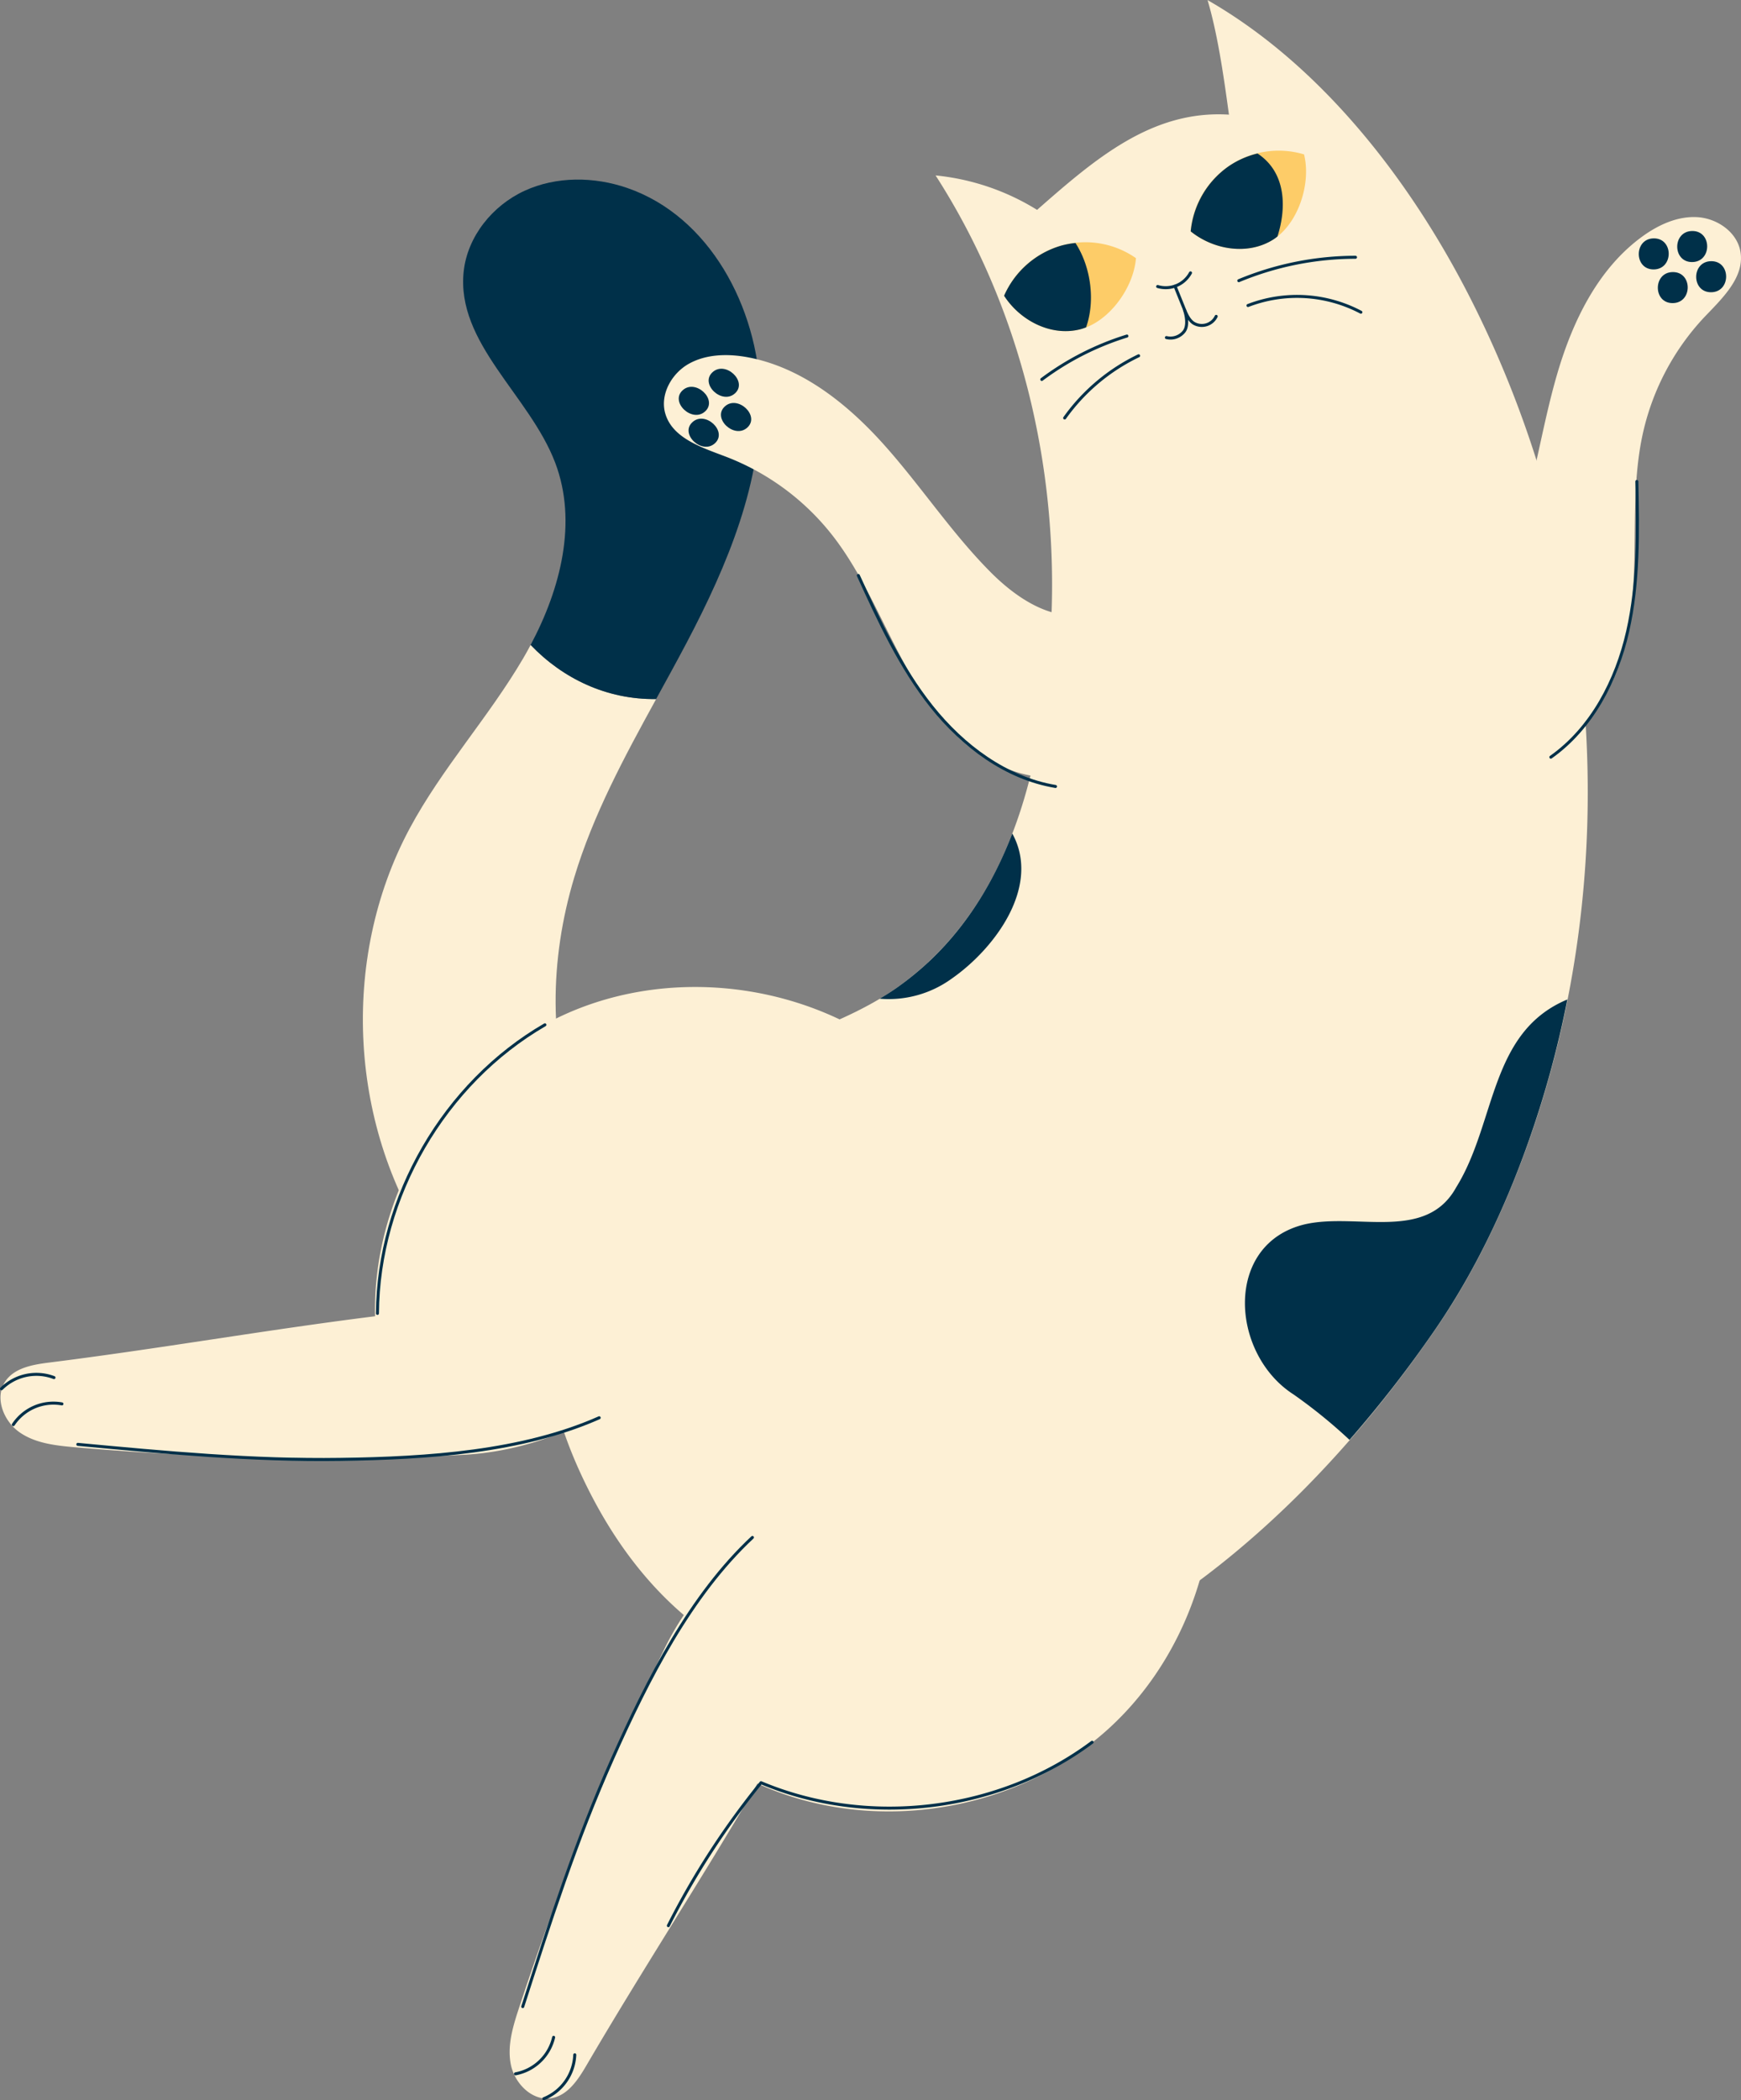 <svg id="Layer_1" data-name="Layer 1" xmlns="http://www.w3.org/2000/svg" viewBox="0 0 578.88 697.97"><rect x="0" y="0" width="578.88" height="697.97" fill="#808080" stroke="none"/><defs><style>.cls-1{fill:#fdf0d5;}.cls-2{fill:#003049;}.cls-3{fill:#fdcc68;}.cls-4{fill:none;stroke:#003049;stroke-linecap:round;stroke-linejoin:round;}</style></defs><path class="cls-1" d="M446.47,593.28c-7.2-3.47-15.31-4.41-23-6.48-27.31-7.35-49.35-29.59-59.66-55.92s-9.62-56.18-1.47-83.26c6.28-20.89,16.71-40.13,27.24-59.31-16.35.23-31-6.76-41.73-18-.79,1.49-1.61,3-2.45,4.41-11.48,19.6-27.08,36.62-37.8,56.64-23.36,43.6-20.13,100.16,8,140.82,21.24,30.67,55.92,51.24,92.68,56.68,11.43,1.69,33.21,5.94,43.61-1.34C465.31,618.15,459.55,599.59,446.47,593.28Z" transform="translate(-171.41 -155.99)"/><path class="cls-2" d="M389.56,388.31c3.45-6.29,6.91-12.56,10.24-18.88C413.28,343.8,425,316,424.19,287.06s-16.84-59.17-44.22-68.6c-11-3.8-23.57-3.94-34.18.95s-18.92,15.13-20.2,26.74C323,270,347.47,287.35,356,309.74c7.49,19.67,1.84,41.85-8.16,60.59C358.58,381.55,373.21,388.54,389.56,388.31Z" transform="translate(-171.41 -155.99)"/><path class="cls-1" d="M481.34,474.51C510.74,446.11,519,403,520.92,363c2.48-51.86-10.21-104.89-38.43-148.71a78.72,78.72,0,0,1,33.75,11.45c19.27-16.93,38.2-33.25,63.79-31.65-2-14.86-4-27.58-7.11-38.07,38,21.79,67.59,60.12,87.42,99.17,43.71,86.06,51.56,190.12,19.06,281-7.81,21.84-17.87,43-31,62-25.75,37.34-58.07,71.67-96.75,95.78-27.76,17.31-61.13,27.7-94,23.86-44.24-5.17-74.07-31.77-92.43-70.56-8.91-18.82-14.52-39.64-11.21-60.54,4.67-29.55,26.28-54,51.1-70.67,20.11-13.55,44.69-17.89,64.47-31.8A99.42,99.42,0,0,0,481.34,474.51Z" transform="translate(-171.41 -155.99)"/><path class="cls-2" d="M655.61,550.55c-10,18.16-32.76,8.45-50.08,12.26-27.34,6.28-25.12,43.1-4,56.61a170.69,170.69,0,0,1,18.59,15.09,402.65,402.65,0,0,0,28.22-36.3c13.17-19.09,23.23-40.2,31-62a335.88,335.88,0,0,0,13.21-48.06C666.54,499,668.94,529.09,655.61,550.55Z" transform="translate(-171.41 -155.99)"/><path class="cls-2" d="M487.87,481.21C502.3,471.15,517.59,450.47,508,433c-6,15.51-14.48,29.78-26.62,41.51a99.42,99.42,0,0,1-11.83,9.77c-1.84,1.29-3.73,2.48-5.65,3.62A35.76,35.76,0,0,0,487.87,481.21Z" transform="translate(-171.41 -155.99)"/><path class="cls-3" d="M549.11,241.78a29.4,29.4,0,0,0-43.83,12.5c5.37,8.32,15.66,13.59,25.26,11.16S548.36,251.65,549.11,241.78Z" transform="translate(-171.41 -155.99)"/><path class="cls-3" d="M605,207.3a29.4,29.4,0,0,0-37.72,25.58c7.7,6.22,19.12,8,27.48,2.7S607.42,216.91,605,207.3Z" transform="translate(-171.41 -155.99)"/><path class="cls-2" d="M529,236.75a28.13,28.13,0,0,0-4.73.87,29.89,29.89,0,0,0-19,16.66c5.37,8.32,15.66,13.59,25.26,11.16a18.71,18.71,0,0,0,2-.66C535.7,255.83,534.06,244.51,529,236.75Z" transform="translate(-171.41 -155.99)"/><path class="cls-2" d="M589.53,207a29.08,29.08,0,0,0-9.42,4.13,29.88,29.88,0,0,0-12.79,21.75c7.7,6.22,19.12,8,27.48,2.7.46-.3.92-.63,1.36-1C599.1,225.48,599.31,213.44,589.53,207Z" transform="translate(-171.41 -155.99)"/><path class="cls-4" d="M556.33,251.21a9.37,9.37,0,0,0,10.92-4.54" transform="translate(-171.41 -155.99)"/><path class="cls-4" d="M562.12,251.12l3,7.44c.72,1.78,1.51,3.65,3.07,4.77a5.29,5.29,0,0,0,7.6-2.2" transform="translate(-171.41 -155.99)"/><path class="cls-4" d="M565.26,259c.74,2.19,1.2,5.36-.12,7.12a5.76,5.76,0,0,1-5.9,2.06" transform="translate(-171.41 -155.99)"/><path class="cls-4" d="M517.8,282.09a93.22,93.22,0,0,1,28.31-14.42" transform="translate(-171.41 -155.99)"/><path class="cls-4" d="M525.41,294.9A64.29,64.29,0,0,1,550,274.23" transform="translate(-171.41 -155.99)"/><path class="cls-4" d="M583.31,249.27a101.3,101.3,0,0,1,38.8-7.78" transform="translate(-171.41 -155.99)"/><path class="cls-4" d="M586.37,257.52a45.46,45.46,0,0,1,37.53,2.23" transform="translate(-171.41 -155.99)"/><path class="cls-1" d="M533.93,359.72c-12.23,3.43-24.58-4.87-33.49-13.93-12.85-13-23-28.51-35.21-42.12s-27.46-25.74-45.48-29c-6.48-1.16-13.48-1-19.22,2.17s-9.72,10.16-7.94,16.49c2.34,8.32,12.2,11.38,20.27,14.47a82.36,82.36,0,0,1,34.8,25.45c8.38,10.5,14,22.86,20.06,34.86s12.69,24,22.55,33.14,23.53,15,36.75,12.65" transform="translate(-171.41 -155.99)"/><path class="cls-2" d="M401.63,296.3c-4.28,3.94,3.21,10.93,7.5,7S405.92,292.35,401.63,296.3Z" transform="translate(-171.41 -155.99)"/><path class="cls-2" d="M398.37,285.71c-4.28,3.94,3.21,10.93,7.5,7S402.66,281.76,398.37,285.71Z" transform="translate(-171.41 -155.99)"/><path class="cls-2" d="M408.31,279.7c-4.28,3.94,3.21,10.93,7.5,7S412.6,275.75,408.31,279.7Z" transform="translate(-171.41 -155.99)"/><path class="cls-2" d="M412.4,291.08c-4.28,3.94,3.21,10.93,7.5,7S416.69,287.13,412.4,291.08Z" transform="translate(-171.41 -155.99)"/><path class="cls-4" d="M456.8,347.24c6.94,15.19,14,30.54,24.4,43.59s24.69,23.78,41.16,26.53" transform="translate(-171.41 -155.99)"/><path class="cls-1" d="M651.6,360.72c12.51-2.22,20-15.07,24.12-27.09,5.9-17.33,8.3-35.66,13.42-53.24s13.56-35.1,28.39-45.84c5.33-3.85,11.69-6.79,18.26-6.39s13.16,4.93,14.3,11.41c1.51,8.51-6,15.54-12,21.83a82.57,82.57,0,0,0-20.3,38.05c-3,13.1-2.71,26.68-2.92,40.11s-1,27.14-5.92,39.64S694.31,403,681.36,406.56" transform="translate(-171.41 -155.99)"/><path class="cls-2" d="M740.37,242.79c6.63-.06,6.64,10.25,0,10.32S733.72,242.86,740.37,242.79Z" transform="translate(-171.41 -155.99)"/><path class="cls-2" d="M734.07,232.76c6.63-.06,6.63,10.25,0,10.32S727.41,232.83,734.07,232.76Z" transform="translate(-171.41 -155.99)"/><path class="cls-2" d="M721.28,235.21c6.63-.06,6.63,10.25,0,10.32S714.63,235.28,721.28,235.21Z" transform="translate(-171.41 -155.99)"/><path class="cls-2" d="M727.6,246.41c6.63-.07,6.63,10.25,0,10.31S721,246.47,727.6,246.41Z" transform="translate(-171.41 -155.99)"/><path class="cls-4" d="M715.66,316c.33,16.69.65,33.58-3.06,49.86S700.69,398,687.06,407.62" transform="translate(-171.41 -155.99)"/><path class="cls-1" d="M475.1,511c-31-27.77-78.78-35-116.56-17.58s-63.38,58.41-62.41,100c-36.74,4.6-71.78,10.81-108.52,15.41-5.42.68-11.53,1.78-14.52,6.35-3.52,5.39-.49,13.08,4.78,16.78s12,4.43,18.4,5a964.57,964.57,0,0,0,128.57,2.55C390.57,636.43,439.59,566.42,475.1,511Z" transform="translate(-171.41 -155.99)"/><path class="cls-4" d="M192,622.55a16,16,0,0,0-16.15,6.88" transform="translate(-171.41 -155.99)"/><path class="cls-4" d="M189.36,613.81a16.44,16.44,0,0,0-17.45,3.71" transform="translate(-171.41 -155.99)"/><path class="cls-4" d="M352.59,496.57c-33.48,19.39-55.45,57.23-55.68,95.91" transform="translate(-171.41 -155.99)"/><path class="cls-4" d="M197.29,636c29.05,2.72,58.17,5.44,87.35,5s60.26-2.46,86-13.84" transform="translate(-171.41 -155.99)"/><path class="cls-1" d="M569.46,616.65c13.35,39.4,1.16,86.19-29.7,114.07s-78.65,35.28-116.49,18c-18.69,32-38.19,61.74-56.88,93.69-2.76,4.72-6.17,9.91-11.55,10.86-6.34,1.11-12.21-4.7-13.54-11s.64-12.77,2.65-18.88a963.34,963.34,0,0,1,48.26-119.2C420.91,645,504.56,627.49,569.46,616.65Z" transform="translate(-171.41 -155.99)"/><path class="cls-4" d="M355.49,833.06a16,16,0,0,1-12.67,12.13" transform="translate(-171.41 -155.99)"/><path class="cls-4" d="M362.52,838.87a16.47,16.47,0,0,1-10.29,14.59" transform="translate(-171.41 -155.99)"/><path class="cls-4" d="M534.53,735c-31,23.15-74.43,28.45-110.08,13.44a265.26,265.26,0,0,0-30.81,47.51" transform="translate(-171.41 -155.99)"/><path class="cls-4" d="M345.22,822.85c8.94-27.78,17.9-55.62,29.79-82.27s26-54.43,46.58-73.65" transform="translate(-171.41 -155.99)"/></svg>
